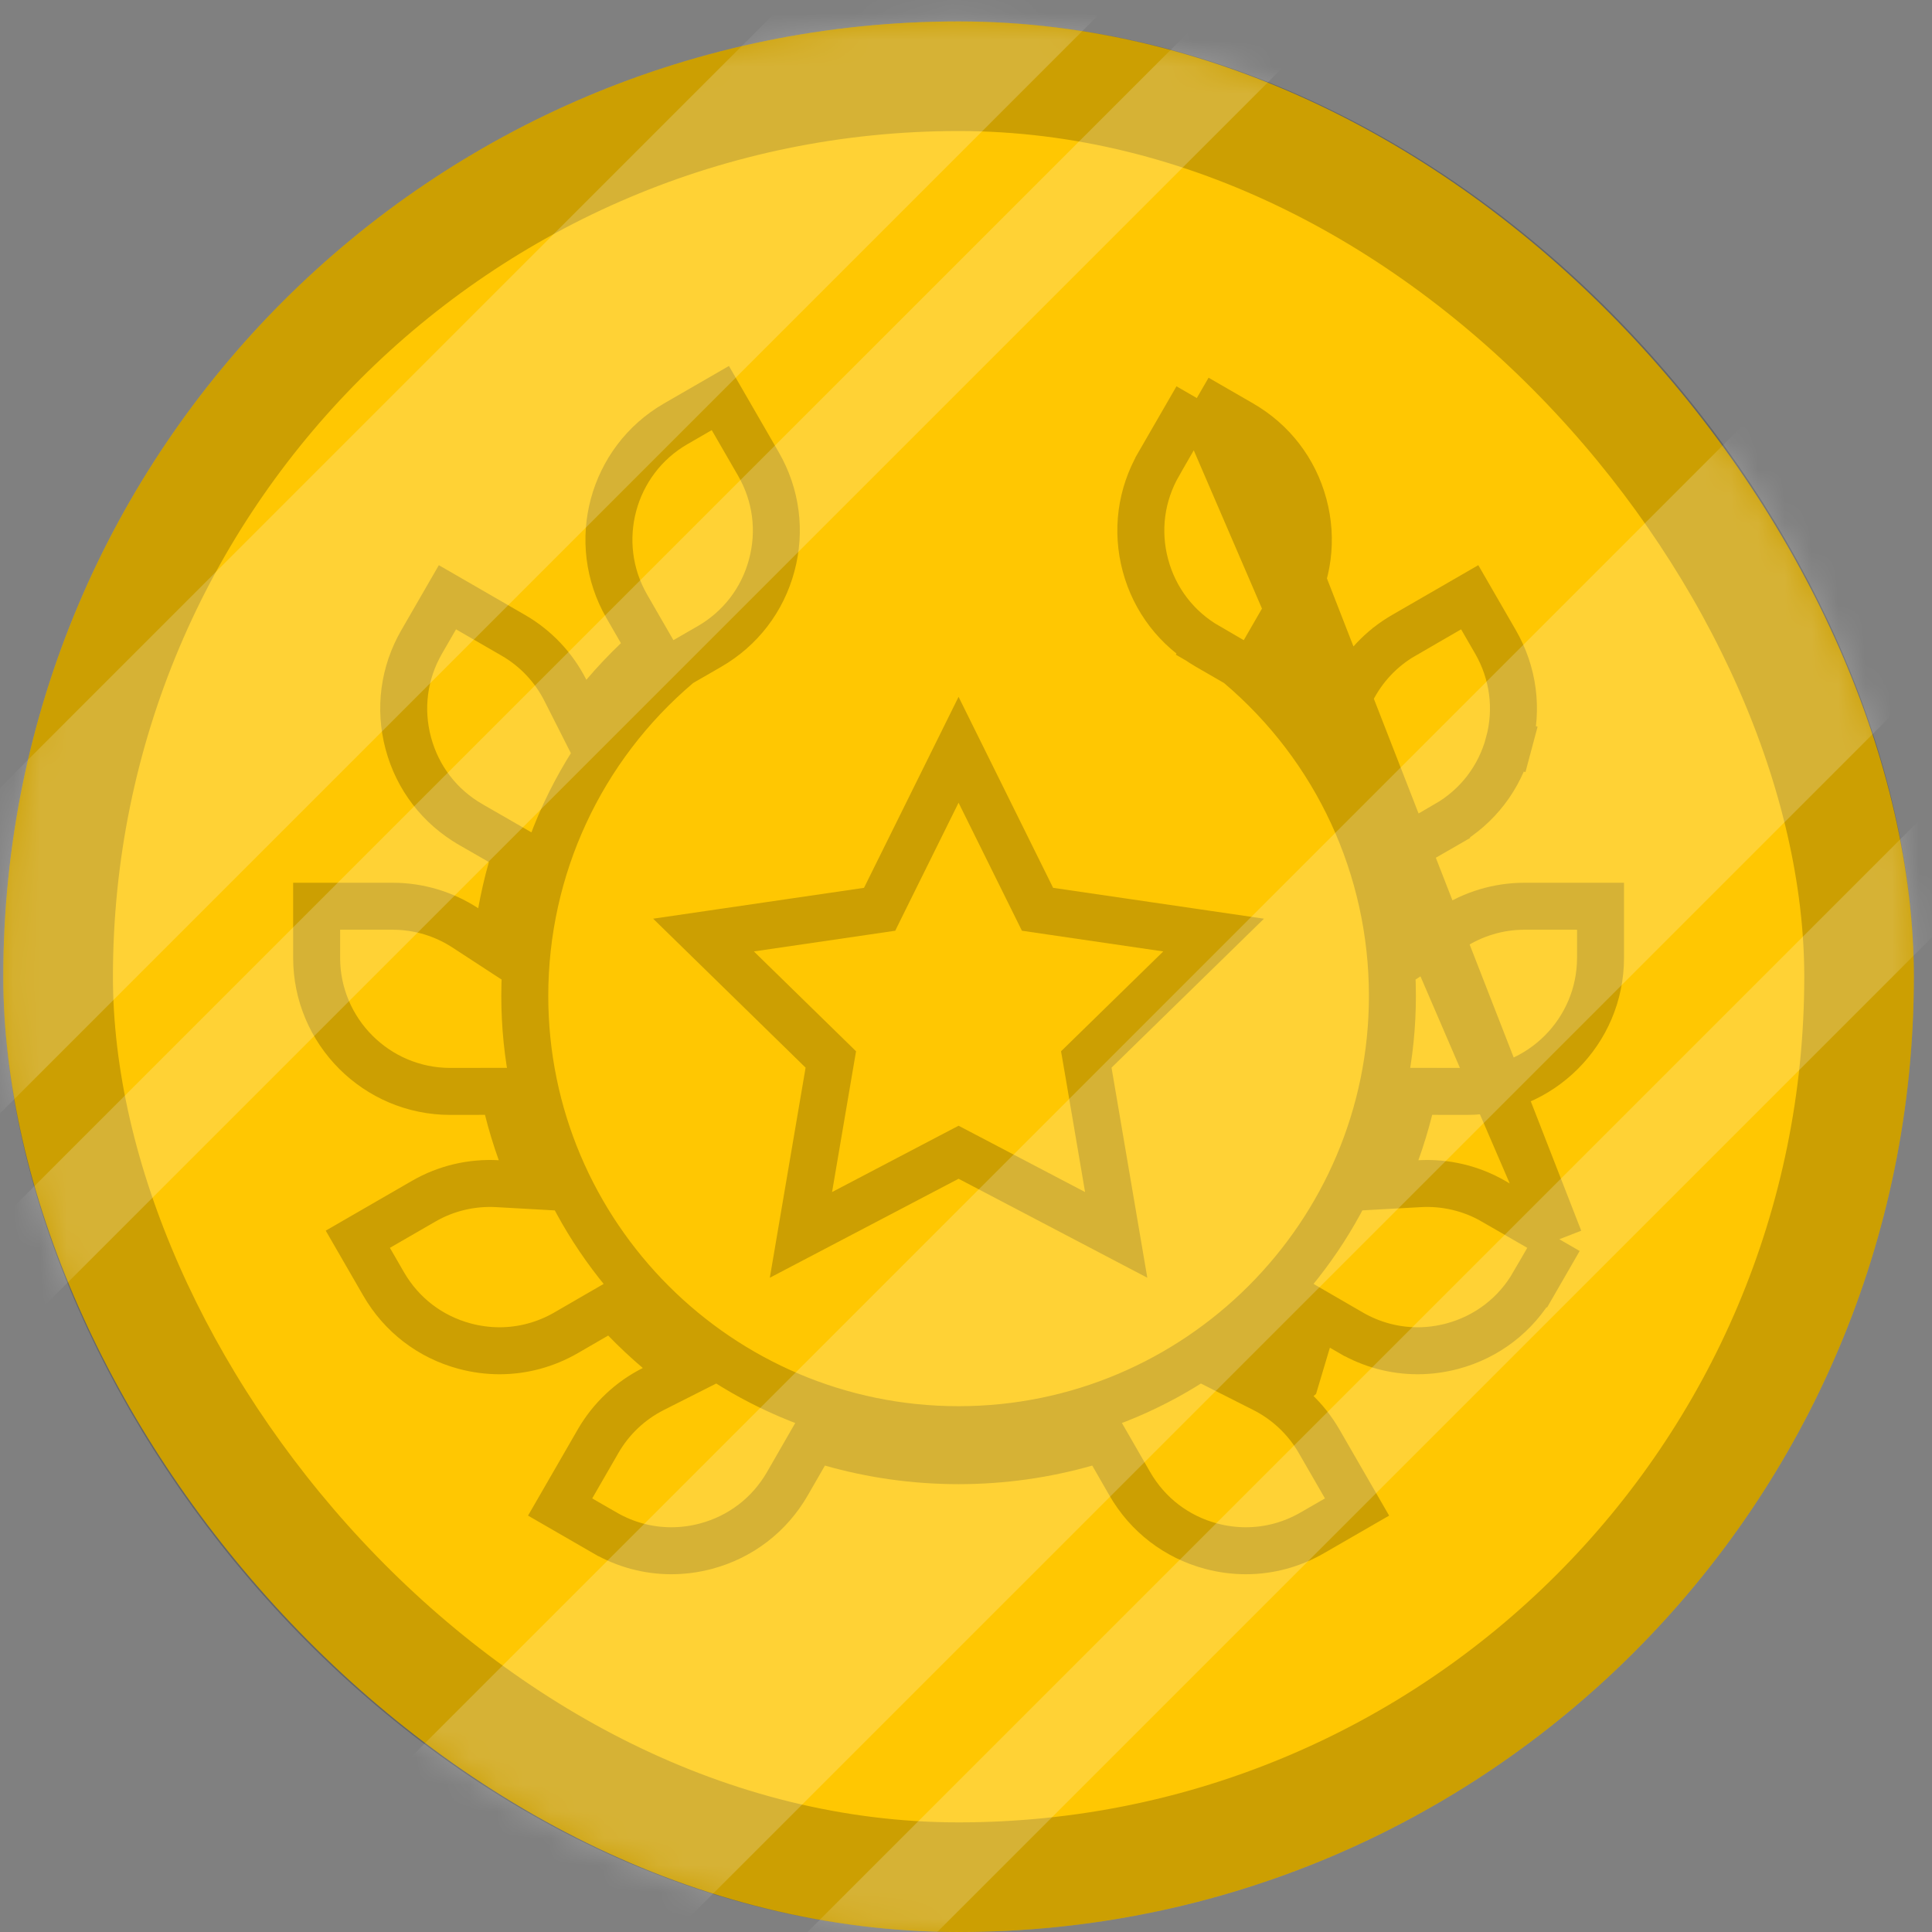 <svg width="72" height="72" viewBox="0 0 72 72" fill="none" xmlns="http://www.w3.org/2000/svg">
<rect x="0" y="0" width="72" height="72" fill="#808080" stroke="none"/>
<rect x="0.123" y="0.799" width="71.201" height="71.201" rx="35.601" fill="#FFC702"/>
<rect x="2.166" y="2.841" width="67.116" height="67.116" rx="33.558" stroke="black" stroke-opacity="0.2" stroke-width="4.085"/>
<g opacity="0.2">
<path d="M58.112 46.183L55.657 44.765L56.023 44.13L55.657 44.765C54.819 44.282 53.867 44.059 52.908 44.112L51.59 44.185L52.035 42.943C52.224 42.418 52.387 41.881 52.525 41.334L52.691 40.671L53.375 40.672L54.668 40.674C57.413 40.674 59.647 38.439 59.647 35.694V33.773H56.812C55.844 33.773 54.908 34.056 54.104 34.579L53 35.299L52.765 34.002C52.664 33.448 52.538 32.902 52.386 32.366L52.199 31.709L52.792 31.368L53.91 30.725C53.91 30.724 53.91 30.724 53.91 30.724C55.063 30.059 55.885 28.987 56.23 27.701L57.076 27.927L56.23 27.701C56.575 26.415 56.398 25.076 55.733 23.922L54.772 22.258L52.317 23.676L51.909 22.969L52.317 23.676C51.478 24.16 50.809 24.873 50.376 25.728L49.782 26.902L48.929 25.9C48.545 25.449 48.136 25.016 47.703 24.602L47.206 24.127L47.549 23.532L48.089 22.597C48.089 22.597 48.089 22.597 48.089 22.597C48.755 21.444 48.931 20.105 48.586 18.819C48.242 17.532 47.419 16.461 46.266 15.795M58.112 46.183L46.266 15.795M58.112 46.183L57.152 47.847L57.151 47.847C56.486 49 55.414 49.822 54.128 50.167C53.697 50.282 53.261 50.339 52.83 50.339C51.97 50.339 51.12 50.114 50.35 49.67C50.35 49.67 50.35 49.67 50.35 49.67C50.35 49.67 50.35 49.669 50.349 49.669L49.221 49.016L48.63 48.673L48.154 49.164C47.763 49.566 47.353 49.95 46.925 50.314L45.92 51.168L47.097 51.763C47.955 52.196 48.67 52.866 49.156 53.706C49.156 53.706 49.156 53.706 49.156 53.706L50.573 56.162L48.909 57.122C48.139 57.567 47.289 57.792 46.429 57.792C45.997 57.792 45.562 57.735 45.131 57.62L45.131 57.62C43.844 57.275 42.773 56.453 42.107 55.3L41.463 54.181L41.122 53.589L40.465 53.776C38.958 54.205 37.368 54.435 35.724 54.435C34.079 54.435 32.489 54.205 30.982 53.776L30.325 53.588L29.984 54.181L29.341 55.298C28.674 56.453 27.602 57.275 26.316 57.62L26.316 57.62C25.885 57.735 25.449 57.792 25.018 57.792C24.158 57.792 23.307 57.567 22.538 57.122C22.538 57.122 22.537 57.122 22.537 57.122L20.874 56.162L22.291 53.706C22.777 52.866 23.492 52.195 24.349 51.763L25.527 51.168L24.522 50.314C24.094 49.95 23.684 49.566 23.294 49.163L22.818 48.673L22.226 49.015L21.099 49.668C20.328 50.113 19.477 50.339 18.617 50.339C18.185 50.339 17.75 50.282 17.319 50.167C16.032 49.822 14.961 49 14.295 47.846L14.295 47.846L13.335 46.183L15.79 44.765C15.79 44.765 15.79 44.765 15.79 44.765C16.628 44.281 17.58 44.059 18.54 44.112L19.858 44.186L19.412 42.943C19.224 42.417 19.06 41.881 18.923 41.334L18.756 40.671L18.073 40.672L16.781 40.674C14.034 40.674 11.8 38.439 11.8 35.694V33.773H14.635C15.603 33.773 16.54 34.056 17.343 34.58L18.447 35.3L18.683 34.003C18.783 33.449 18.909 32.903 19.061 32.366L19.248 31.709L18.656 31.368L17.539 30.726C17.538 30.725 17.538 30.725 17.538 30.725C16.383 30.058 15.562 28.987 15.217 27.701C14.872 26.415 15.048 25.076 15.714 23.922C15.714 23.922 15.714 23.922 15.714 23.922L16.675 22.258L19.13 23.676L19.13 23.676C19.969 24.16 20.638 24.873 21.071 25.728L21.666 26.903L22.519 25.9C22.902 25.449 23.312 25.016 23.745 24.602L24.242 24.127L23.898 23.532L23.359 22.597C21.986 20.22 22.804 17.167 25.181 15.795L25.181 15.795L26.845 14.834L28.263 17.289C28.929 18.443 29.105 19.782 28.76 21.068C28.416 22.355 27.593 23.426 26.44 24.092L26.44 24.092L25.393 24.696L25.325 24.736L25.265 24.787C21.637 27.862 19.557 32.349 19.557 37.113C19.557 46.028 26.809 53.28 35.724 53.28C44.639 53.28 51.891 46.028 51.891 37.113C51.891 32.349 49.811 27.862 46.183 24.787L46.123 24.736L46.054 24.696L45.008 24.092L44.578 24.836L45.008 24.092C43.854 23.426 43.032 22.355 42.687 21.068C42.343 19.782 42.519 18.443 43.185 17.29C43.185 17.29 43.185 17.289 43.185 17.289L44.602 14.834M58.112 46.183L44.602 14.834M46.266 15.795L44.602 14.834M46.266 15.795L44.602 14.834M48.186 50.361C48.389 50.169 48.588 49.973 48.782 49.773L48.278 51.459C48.206 51.523 48.132 51.586 48.059 51.648L47.492 50.981L47.886 50.2C47.988 50.251 48.088 50.304 48.186 50.361Z" stroke="black" stroke-width="1.751"/>
<path d="M38.462 33.475L38.665 33.886L39.119 33.953L45.228 34.847L40.812 39.162L40.483 39.483L40.561 39.935L41.597 46.021L36.13 43.154L35.723 42.941L35.316 43.154L29.849 46.021L30.885 39.935L30.962 39.483L30.634 39.162L26.218 34.847L32.327 33.953L32.781 33.886L32.984 33.475L35.723 27.942L38.462 33.475Z" stroke="black" stroke-width="1.751"/>
</g>
<mask id="mask0_2064_2033" style="mask-type:alpha" maskUnits="userSpaceOnUse" x="0" y="0" width="72" height="72">
<rect x="0.123" y="0.799" width="71.201" height="71.201" rx="35.601" fill="#FFC702"/>
<rect x="1.582" y="2.258" width="68.283" height="68.283" rx="34.142" stroke="black" stroke-opacity="0.2" stroke-width="2.918"/>
</mask>
<g mask="url(#mask0_2064_2033)">
<g style="mix-blend-mode:lighten">
<path fill-rule="evenodd" clip-rule="evenodd" d="M43.069 -13.711L-6.216 35.574L-0.148 41.642L49.136 -7.643L43.069 -13.711ZM67.163 13.638L11.795 69.006L19.966 77.178L75.335 21.81L67.163 13.638ZM-1.045 46.529L52.273 -6.788L54.69 -4.371L1.373 48.946L-1.045 46.529ZM77.368 24.727L24.051 78.044L26.468 80.461L79.785 27.144L77.368 24.727Z" fill="white" fill-opacity="0.2"/>
</g>
</g>
</svg>
